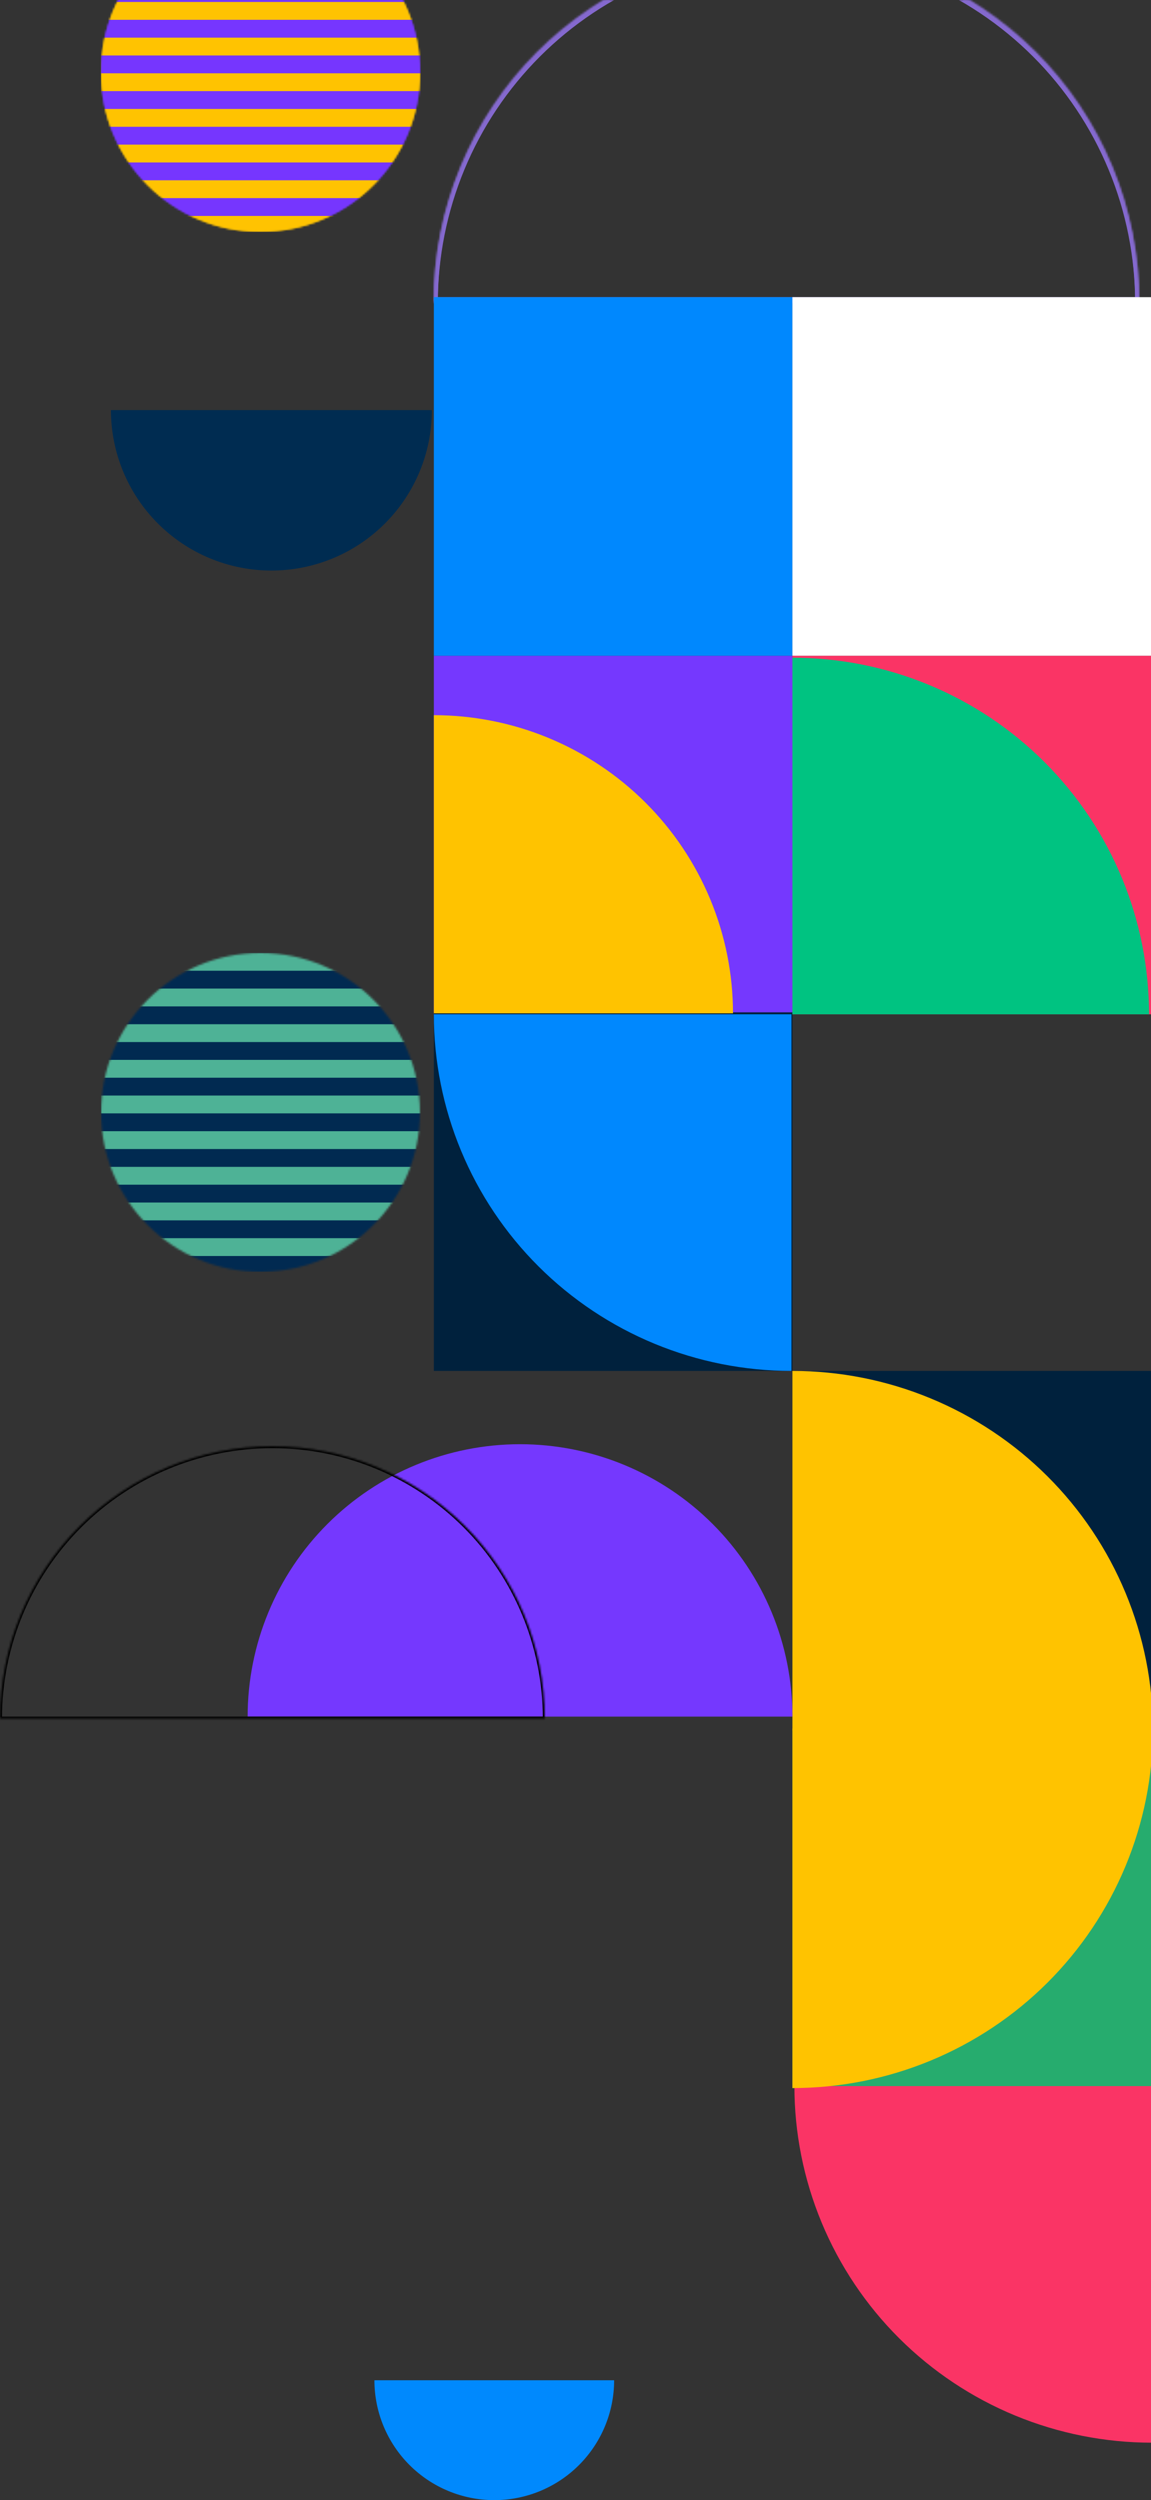 <svg width="581" height="1262" viewBox="0 0 581 1262" fill="none" xmlns="http://www.w3.org/2000/svg">
<rect x="0" y="0" width="581" height="1262" fill="#333333" stroke="none"/>
<mask id="mask0_25_17" style="mask-type:alpha" maskUnits="userSpaceOnUse" x="51" y="-44" width="161" height="161">
<circle cx="131.5" cy="36.5" r="80.5" fill="#7636FE"/>
</mask>
<g mask="url(#mask0_25_17)">
<rect x="51" y="-44" width="162" height="161" fill="#FFC301"/>
<rect x="51" y="-8" width="162" height="9" fill="#7636FE"/>
<rect x="51" y="10" width="162" height="9" fill="#7636FE"/>
<rect x="51" y="28" width="162" height="9" fill="#7636FE"/>
<rect x="51" y="46" width="162" height="9" fill="#7636FE"/>
<rect x="51" y="64" width="162" height="9" fill="#7636FE"/>
<rect x="51" y="82" width="162" height="9" fill="#7636FE"/>
<rect x="51" y="100" width="162" height="9" fill="#7636FE"/>
</g>
<mask id="path-10-inside-1_25_17" fill="white">
<path d="M219 152C219 128.625 223.604 105.478 232.549 83.882C241.495 62.286 254.606 42.664 271.135 26.135C287.664 9.606 307.286 -3.505 328.882 -12.451C350.478 -21.396 373.625 -26 397 -26C420.375 -26 443.522 -21.396 465.118 -12.45C486.714 -3.505 506.336 9.606 522.865 26.135C539.394 42.664 552.505 62.286 561.451 83.882C570.396 105.478 575 128.625 575 152L397 152L219 152Z"/>
</mask>
<path d="M219 152C219 128.625 223.604 105.478 232.549 83.882C241.495 62.286 254.606 42.664 271.135 26.135C287.664 9.606 307.286 -3.505 328.882 -12.451C350.478 -21.396 373.625 -26 397 -26C420.375 -26 443.522 -21.396 465.118 -12.45C486.714 -3.505 506.336 9.606 522.865 26.135C539.394 42.664 552.505 62.286 561.451 83.882C570.396 105.478 575 128.625 575 152L397 152L219 152Z" stroke="#8569CF" stroke-width="4" mask="url(#path-10-inside-1_25_17)"/>
<mask id="mask1_25_17" style="mask-type:alpha" maskUnits="userSpaceOnUse" x="51" y="-44" width="161" height="161">
<circle cx="131.5" cy="36.5" r="80.5" fill="#7636FE"/>
</mask>
<g mask="url(#mask1_25_17)">
<rect x="51" y="-44" width="162" height="161" fill="#FFC301"/>
<rect x="51" y="-8" width="162" height="9" fill="#7636FE"/>
<rect x="51" y="10" width="162" height="9" fill="#7636FE"/>
<rect x="51" y="28" width="162" height="9" fill="#7636FE"/>
<rect x="51" y="46" width="162" height="9" fill="#7636FE"/>
<rect x="51" y="64" width="162" height="9" fill="#7636FE"/>
<rect x="51" y="82" width="162" height="9" fill="#7636FE"/>
<rect x="51" y="100" width="162" height="9" fill="#7636FE"/>
</g>
<mask id="mask2_25_17" style="mask-type:alpha" maskUnits="userSpaceOnUse" x="51" y="481" width="161" height="161">
<circle cx="131.5" cy="561.5" r="80.5" fill="#7636FE"/>
</mask>
<g mask="url(#mask2_25_17)">
<rect x="51" y="481" width="162" height="161" fill="#012A51"/>
<rect x="51" y="481" width="162" height="9" fill="#4EB296"/>
<rect x="51" y="499" width="162" height="9" fill="#4EB296"/>
<rect x="51" y="517" width="162" height="9" fill="#4EB296"/>
<rect x="51" y="535" width="162" height="9" fill="#4EB296"/>
<rect x="51" y="553" width="162" height="9" fill="#4EB296"/>
<rect x="51" y="571" width="162" height="9" fill="#4EB296"/>
<rect x="51" y="589" width="162" height="9" fill="#4EB296"/>
<rect x="51" y="607" width="162" height="9" fill="#4EB296"/>
<rect x="51" y="625" width="162" height="9" fill="#4EB296"/>
</g>
<path d="M218 207C218 228.483 209.466 249.085 194.276 264.276C179.085 279.466 158.483 288 137 288C115.517 288 94.915 279.466 79.724 264.276C64.534 249.085 56 228.483 56 207L137 207H218Z" fill="#002C51"/>
<path d="M310 1201.5C310 1217.55 303.626 1232.93 292.28 1244.28C280.934 1255.63 265.546 1262 249.5 1262C233.454 1262 218.066 1255.63 206.72 1244.28C195.374 1232.93 189 1217.55 189 1201.5L249.5 1201.5H310Z" fill="#0089FD"/>
<mask id="path-33-inside-2_25_17" fill="white">
<path d="M219 153C219 129.625 223.604 106.478 232.549 84.882C241.495 63.286 254.606 43.664 271.135 27.135C287.664 10.606 307.286 -2.505 328.882 -11.451C350.478 -20.396 373.625 -25 397 -25C420.375 -25 443.522 -20.396 465.118 -11.45C486.714 -2.505 506.336 10.606 522.865 27.135C539.394 43.664 552.505 63.286 561.451 84.882C570.396 106.478 575 129.625 575 153L397 153L219 153Z"/>
</mask>
<path d="M219 153C219 129.625 223.604 106.478 232.549 84.882C241.495 63.286 254.606 43.664 271.135 27.135C287.664 10.606 307.286 -2.505 328.882 -11.451C350.478 -20.396 373.625 -25 397 -25C420.375 -25 443.522 -20.396 465.118 -11.45C486.714 -2.505 506.336 10.606 522.865 27.135C539.394 43.664 552.505 63.286 561.451 84.882C570.396 106.478 575 129.625 575 153L397 153L219 153Z" stroke="#8569CF" stroke-width="4" mask="url(#path-33-inside-2_25_17)"/>
<rect x="400" y="331" width="181" height="181" fill="#FA3465"/>
<rect x="219" y="331" width="181" height="181" fill="#7538FE"/>
<rect x="400" y="692" width="181" height="181" fill="#00213D"/>
<rect x="400" y="873" width="181" height="181" fill="#26AC6E"/>
<rect x="219" y="511" width="181" height="181" fill="#00213D"/>
<rect x="219" y="150" width="181" height="181" fill="#0088FE"/>
<rect x="400" y="150" width="181" height="181" fill="white"/>
<path d="M399.5 692C375.796 692 352.325 687.344 330.426 678.298C308.526 669.252 288.628 655.994 271.867 639.279C255.106 622.565 241.811 602.722 232.74 580.883C223.669 559.044 219 535.638 219 512L399.5 512L399.5 692Z" fill="#0088FE"/>
<path d="M581.5 1233C557.796 1233 534.325 1228.34 512.426 1219.3C490.526 1210.25 470.628 1196.99 453.867 1180.28C437.106 1163.56 423.811 1143.72 414.74 1121.88C405.669 1100.04 401 1076.64 401 1053L581.5 1053L581.5 1233Z" fill="#FA3465"/>
<path d="M219 361C238.83 361 258.465 364.893 276.785 372.456C295.105 380.019 311.751 391.105 325.773 405.08C339.795 419.056 350.917 435.647 358.506 453.906C366.094 472.166 370 491.736 370 511.5L219 511.5V361Z" fill="#FFC300"/>
<path d="M400 692C423.901 692 447.567 696.695 469.648 705.816C491.73 714.937 511.793 728.306 528.693 745.16C545.594 762.014 559 782.022 568.146 804.043C577.292 826.064 582 849.665 582 873.5L400 873.5V692Z" fill="#FFC300"/>
<path d="M582 872.5C582 896.335 577.292 919.936 568.146 941.957C559 963.978 545.594 983.986 528.693 1000.84C511.793 1017.69 491.73 1031.06 469.648 1040.18C447.567 1049.31 423.901 1054 400 1054L400 872.5H582Z" fill="#FFC300"/>
<path d="M400 332C423.638 332 447.044 336.656 468.883 345.702C490.722 354.748 510.565 368.006 527.279 384.721C543.994 401.435 557.252 421.278 566.298 443.117C575.344 464.956 580 488.362 580 512L400 512V332Z" fill="#00C381"/>
<path d="M125 866.5C125 830.033 139.487 795.059 165.273 769.273C191.059 743.487 226.033 729 262.5 729C298.967 729 333.941 743.487 359.727 769.273C385.513 795.059 400 830.033 400 866.5L262.5 866.5L125 866.5Z" fill="#7538FE"/>
<mask id="path-48-inside-3_25_17" fill="white">
<path d="M0 867.5C3.18807e-06 831.033 14.487 796.059 40.273 770.273C66.059 744.487 101.033 730 137.5 730C173.967 730 208.941 744.487 234.727 770.273C260.513 796.059 275 831.033 275 867.5L137.5 867.5L0 867.5Z"/>
</mask>
<path d="M0 867.5C3.18807e-06 831.033 14.487 796.059 40.273 770.273C66.059 744.487 101.033 730 137.5 730C173.967 730 208.941 744.487 234.727 770.273C260.513 796.059 275 831.033 275 867.5L137.5 867.5L0 867.5Z" stroke="black" stroke-width="2" mask="url(#path-48-inside-3_25_17)"/>
</svg>
